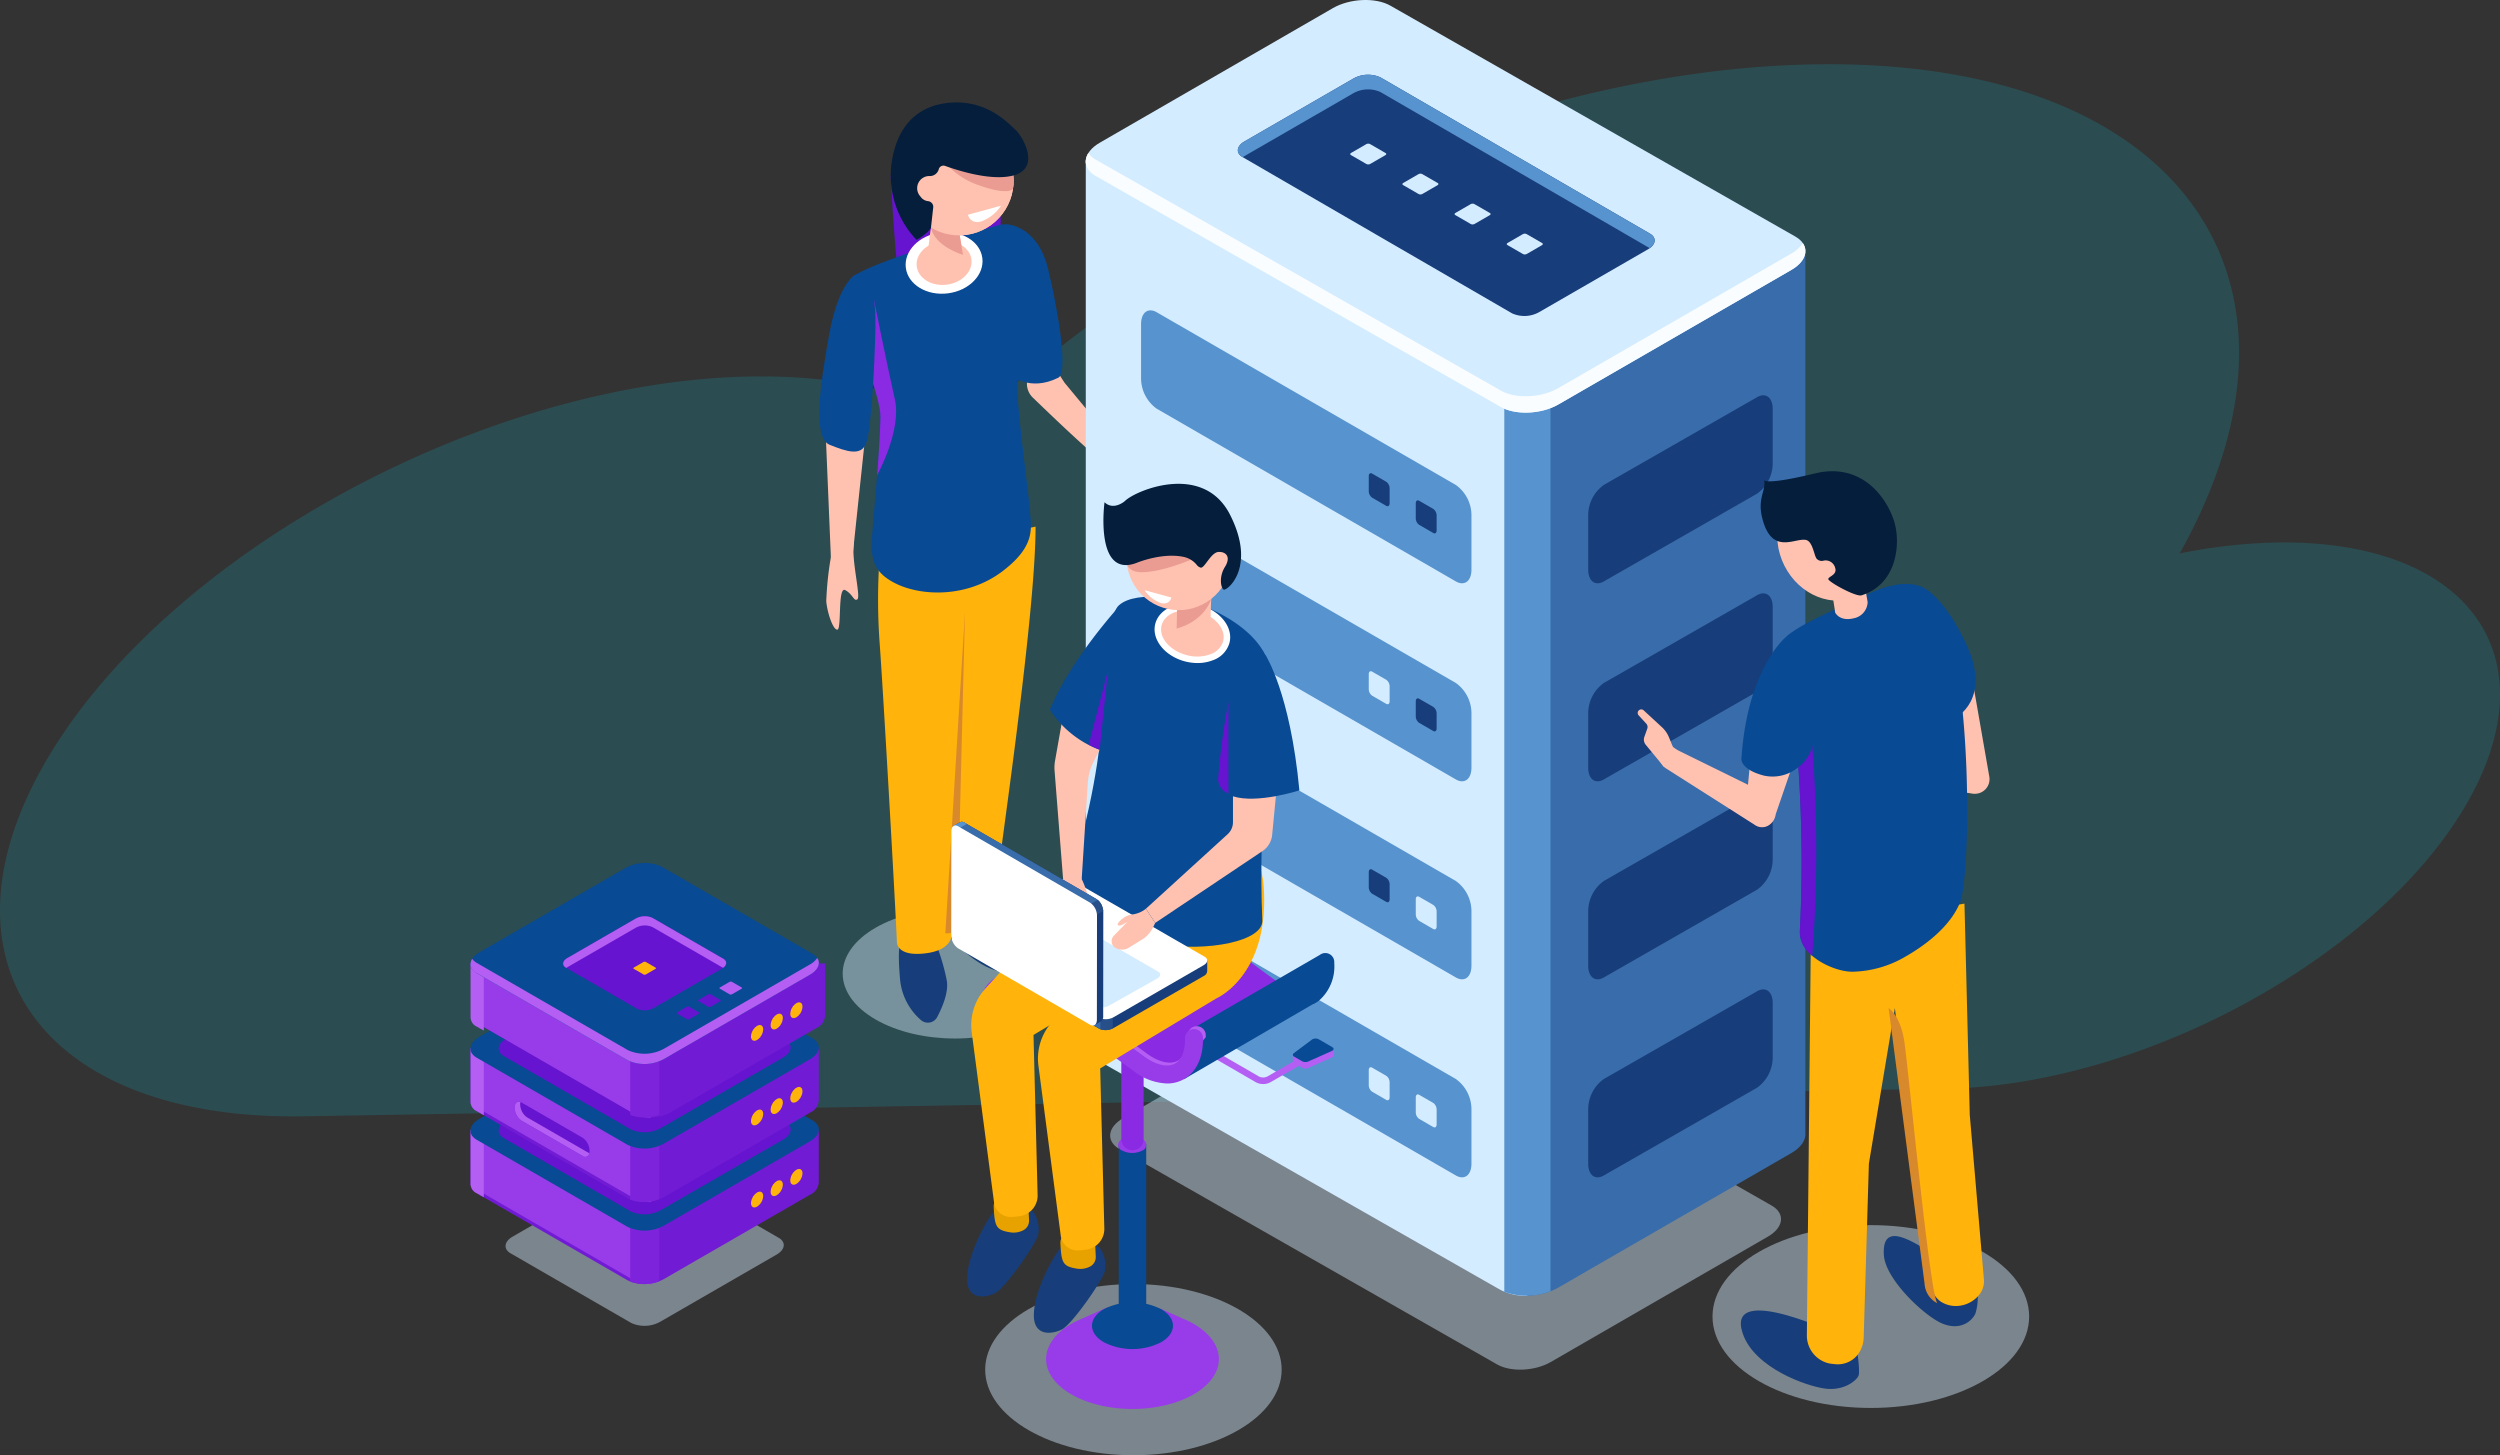 <svg xmlns="http://www.w3.org/2000/svg" xmlns:xlink="http://www.w3.org/1999/xlink" width="398.522" height="231.978" viewBox="0 0 398.522 231.978">
  <rect x="0" y="0" width="398.522" height="231.978" fill="#333333" stroke="none"/>
  <defs>
    <radialGradient id="radial-gradient" cx="-6.323" cy="0.107" r="7.399" gradientTransform="translate(0.099) scale(0.803 1)" gradientUnits="objectBoundingBox">
      <stop offset="0" stop-color="#01c8ef"/>
      <stop offset="0.089" stop-color="#02bee8"/>
      <stop offset="0.239" stop-color="#07a4d7"/>
      <stop offset="0.429" stop-color="#107bba"/>
      <stop offset="0.446" stop-color="#1177b8"/>
      <stop offset="1" stop-color="#112564"/>
    </radialGradient>
  </defs>
  <g id="Grupo_146474" data-name="Grupo 146474" transform="translate(-229 -426)">
    <path id="Trazado_188704" data-name="Trazado 188704" d="M1452.656,305.04a87.131,87.131,0,0,0-15.322,1.747c24.789-44.264-.626-78.935-58.281-77.968-46.946.79-100.956,24.993-134.954,57.881-8.251-5.345-19.891-8.367-34.516-8.122-42.029.708-92.066,27.679-111.751,60.245s-1.571,58.393,40.458,57.686l261.735-4.4c31.027-.517,67.967-20.433,82.5-44.477S1483.69,304.523,1452.656,305.04Z" transform="translate(-860.879 207.439)" fill="#00defc" opacity="0.15"/>
    <g id="Grupo_132220" data-name="Grupo 132220" transform="translate(77.822 384.675)">
      <g id="Grupo_132182" data-name="Grupo 132182" transform="translate(281.791 57.653)">
        <path id="Trazado_192539" data-name="Trazado 192539" d="M333.7,246.774c-7,4.041-18.35,4.041-25.352,0s-7-10.6,0-14.637,18.351-4.042,25.352,0S340.7,242.732,333.7,246.774Z" transform="translate(-299.377 -100.582)" fill="#c4d9e8" opacity="0.5"/>
        <ellipse id="Elipse_4904" data-name="Elipse 4904" cx="25.237" cy="14.571" rx="25.237" ry="14.571" transform="translate(142.376 178.968)" fill="#c4d9e8" opacity="0.5"/>
        <g id="Grupo_132181" data-name="Grupo 132181">
          <path id="Trazado_192540" data-name="Trazado 192540" d="M313.013,77.594s.467,9.64,1.2,16.119,16.336-4.976,16.336-4.976V81.361Z" transform="translate(-301.643 -65.944)" fill="#6614cf"/>
          <g id="Grupo_132180" data-name="Grupo 132180" transform="translate(0 3.492)">
            <path id="Trazado_192541" data-name="Trazado 192541" d="M323.739,231.914c.235.585,4.277,5.507,8.319,6.737a9.3,9.3,0,0,0,3.714.513,1.224,1.224,0,0,0,1-1.631,15.359,15.359,0,0,0-7.755-8.548C322.157,225.586,323.739,231.914,323.739,231.914Z" transform="translate(-304.059 -103.817)" fill="#173d7a"/>
            <path id="Trazado_192542" data-name="Trazado 192542" d="M320.363,235.53a33.465,33.465,0,0,1,1.992,6.561c.285,1.823-.714,4.19-1.538,5.76a1.682,1.682,0,0,1-2.622.454,9.726,9.726,0,0,1-3.281-6.272c-.469-5.038,0-5.917,0-5.917Z" transform="translate(-302.03 -105.543)" fill="#173d7a"/>
            <path id="Trazado_192543" data-name="Trazado 192543" d="M309.345,155.111a95.919,95.919,0,0,0,0,13.387c.528,7.03,2.415,39.91,2.767,47.82,0,0-.176,2.4,4.46,1.868S320.834,215,320.834,215s6.511-.088,6.716-3.926,6.669-45.826,6.669-60.922Z" transform="translate(-299.751 -86.024)" fill="#ffb30b"/>
            <g id="Grupo_132179" data-name="Grupo 132179" transform="translate(0 0)">
              <path id="Trazado_192544" data-name="Trazado 192544" d="M343.955,113.977l3.19,4.941,10.964,13.244a2.457,2.457,0,0,1-1.742,1.55c-1.066.251-10.288-8.547-14.271-12.408a3.058,3.058,0,0,1-.42-3.886Z" transform="translate(-308.079 -77.754)" fill="#ffc2b0"/>
              <path id="Trazado_192545" data-name="Trazado 192545" d="M336.714,87.689s5.067-.132,6.831,7.192,3.144,16.492,1.61,17.254c-4.605,2.287-7.52-.39-7.52-.39Z" transform="translate(-307.061 -71.744)" fill="#084a93"/>
              <path id="Trazado_192546" data-name="Trazado 192546" d="M330.77,88a4.148,4.148,0,0,0-2.735-.15c-4.317,1.24-20.548,6-23.223,8.29-3.091,2.642,4.635,17.487,4.524,22.353s-.66,10.6-1.09,15.9-1.012,8.192,3.315,10.441,11.717,2.353,17.247-1.861,4.528-7.1,4.3-10.158-2.114-16.292-1.95-20.048a14.219,14.219,0,0,0,3.393-3.9c1.443-2.462-1.106-6.988-2.165-9.931s.6-6.307.27-8.707A2.725,2.725,0,0,0,330.77,88Z" transform="translate(-299.601 -71.743)" fill="#084a93"/>
              <ellipse id="Elipse_4905" data-name="Elipse 4905" cx="6.148" cy="4.881" rx="6.148" ry="4.881" transform="matrix(0.992, -0.127, 0.127, 0.992, 13.164, 18.038)" fill="#fff"/>
              <path id="Trazado_192547" data-name="Trazado 192547" d="M327.108,94.069c.245,1.911-1.508,3.71-3.916,4.018s-4.557-.991-4.8-2.9,1.508-3.71,3.916-4.018S326.863,92.157,327.108,94.069Z" transform="translate(-302.867 -72.529)" fill="#ffc2b0"/>
              <path id="Trazado_192548" data-name="Trazado 192548" d="M325.246,86.353s-2.93-2.41-3.505-1.189-1.05,6.458-1.05,6.458l5.819,1.563-.883-5.306S326.791,86.891,325.246,86.353Z" transform="translate(-303.398 -71.088)" fill="#ffc2b0"/>
              <circle id="Elipse_4906" data-name="Elipse 4906" cx="8.688" cy="8.688" r="8.688" transform="translate(13.256 0.663) rotate(-2.188)" fill="#ffc2b0"/>
              <path id="Trazado_192549" data-name="Trazado 192549" d="M321.482,87.112c-.052.273-.1.567-.148.866.585,3.022,5.108,4.346,5.108,4.346l-.669-4.016s.548-.465.393-.931C324.379,86.813,322.126,86.313,321.482,87.112Z" transform="translate(-303.545 -71.517)" fill="#ea9c92"/>
              <circle id="Elipse_4907" data-name="Elipse 4907" cx="8.688" cy="8.688" r="8.688" transform="translate(13.256 0.663) rotate(-2.188)" fill="#ffc2b0"/>
              <path id="Trazado_192550" data-name="Trazado 192550" d="M299.392,126.378l.973,23.249,3.4.351,2.212-20.929Z" transform="translate(-298.529 -80.589)" fill="#ffc2b0"/>
              <path id="Trazado_192551" data-name="Trazado 192551" d="M312.6,119.137c-1.125-4.965-3.347-15.933-3.347-15.933l-.95,10.91c1.1,3.235,2.037,6.205,2,7.926-.066,2.857-.283,6.014-.537,9.2v.01S313.724,124.1,312.6,119.137Z" transform="translate(-300.566 -75.291)" fill="#8a2ae3"/>
              <path id="Trazado_192552" data-name="Trazado 192552" d="M304.133,98.026s-2.718,1.038-4.257,9.387-2.688,16.71.054,17.788,5.033,1.888,5.839-.345,1.306-12.992,1.408-16.862S307.426,98.79,304.133,98.026Z" transform="translate(-298.273 -74.107)" fill="#084a93"/>
              <path id="Trazado_192553" data-name="Trazado 192553" d="M360.9,136.224a7.292,7.292,0,0,1,2.536,1.7,16.413,16.413,0,0,1,1.733,2.326c.847,1.263,1.561,3.993,1.044,4.333s-3.469-4.57-3.945-3.428,0,2.2-.606,2.215-2.731-4.936-4.4-6.472S360.9,136.224,360.9,136.224Z" transform="translate(-311.685 -82.785)" fill="#ffc2b0"/>
            </g>
            <path id="Trazado_192554" data-name="Trazado 192554" d="M324.308,219.013a13.315,13.315,0,0,0,1.861-.193h0l1.274-51.11Z" transform="translate(-304.225 -90.039)" fill="#d8892b"/>
          </g>
          <path id="Trazado_192555" data-name="Trazado 192555" d="M300.458,155.43a52.575,52.575,0,0,0-.763,7.165c.135,1.738,1.065,4.605,1.771,4.544s.023-6.99,1.264-6.3,1.371,1.874,1.932,1.456-.98-6.34-.569-8.909S300.458,155.43,300.458,155.43Z" transform="translate(-298.595 -83.094)" fill="#ffc2b0"/>
          <path id="Trazado_192556" data-name="Trazado 192556" d="M329.613,78.339c4.358,1.547,5.207.6,5.249.553.04-.263.072-.529.088-.8a8.666,8.666,0,0,0-.29-2.775L323.352,73.79A12.324,12.324,0,0,0,329.613,78.339Z" transform="translate(-304.007 -65.075)" fill="#ea9c92"/>
          <path id="Trazado_192557" data-name="Trazado 192557" d="M332.9,66.854c-1.028-.881-4.734-5.234-11.373-4.206-4.15.642-7.648,3.473-8.423,9.93a14.844,14.844,0,0,0,4.015,11.805,3.57,3.57,0,0,0,.472-.239c1.663-1.095,1.842-1.7,1.842-1.7l.368-3.3a.922.922,0,0,0-.828-.913,1.659,1.659,0,0,1-1.217-.741,1.939,1.939,0,0,1,1.394-3.265,1.463,1.463,0,0,0,1.524-1.083.779.779,0,0,1,1.017-.53c2.17.785,7.517,2.478,10.958,1.5C337.046,72.87,333.922,67.734,332.9,66.854Z" transform="translate(-301.64 -62.492)" fill="#041e3b"/>
          <path id="Trazado_192558" data-name="Trazado 192558" d="M331.6,84.558l2.657-.73a6.412,6.412,0,0,1-3.121,2.5c-1.852.509-2.141-1.059-2.141-1.059Z" transform="translate(-305.297 -67.37)" fill="#fff"/>
        </g>
      </g>
      <g id="Grupo_132195" data-name="Grupo 132195" transform="translate(324.253 41.325)">
        <g id="Grupo_132193" data-name="Grupo 132193">
          <path id="Trazado_192559" data-name="Trazado 192559" d="M420.008,305.338l-60.159-34.3c-2.2-1.27-1.925-3.489.616-4.956l34.615-19.984c2.54-1.467,6.383-1.626,8.583-.356l60.16,34.3c2.2,1.27,1.925,3.489-.616,4.955l-34.614,19.985C426.051,306.449,422.208,306.609,420.008,305.338Z" transform="translate(-354.472 -87.861)" fill="#c4d9e8" opacity="0.5"/>
          <path id="Trazado_192560" data-name="Trazado 192560" d="M468.038,227.505h0V87.059L412.2,72.445l-10.285-5.937c-2.36-1.363-6.483-1.192-9.208.382l-9.6,5.539-29.78-.016,8.818,135.582a2.669,2.669,0,0,0,1.581,2.467L419.453,252.5c2.36,1.362,6.483,1.192,9.209-.382L465.8,230.683C467.367,229.775,468.125,228.6,468.038,227.505Z" transform="translate(-353.323 -46.871)" fill="#396caa"/>
          <path id="Trazado_192561" data-name="Trazado 192561" d="M397.645,65.6a10.628,10.628,0,0,0-4.936,1.3l-9.6,5.539-29.78-.016V213.238a2.669,2.669,0,0,0,1.581,2.468l64.537,36.8a8.329,8.329,0,0,0,4.273.913l.666-141.7Z" transform="translate(-353.321 -46.873)" fill="#d4ecff"/>
          <path id="Trazado_192562" data-name="Trazado 192562" d="M439.817,265.967a10.494,10.494,0,0,0,7.361-.084V123.21h-7.361Z" transform="translate(-373.094 -60.045)" fill="#5793ce"/>
          <path id="Trazado_192563" data-name="Trazado 192563" d="M419.45,106.181l-64.537-36.8c-2.36-1.363-2.064-3.743.661-5.316l37.133-21.439c2.725-1.574,6.848-1.744,9.208-.382l64.538,36.8c2.36,1.363,2.064,3.744-.661,5.316L428.659,105.8C425.933,107.373,421.81,107.544,419.45,106.181Z" transform="translate(-353.319 -41.325)" fill="#d4ecff"/>
          <path id="Trazado_192564" data-name="Trazado 192564" d="M465.792,88.981,428.659,110.42c-2.726,1.574-6.848,1.744-9.209.382L354.913,74a3.55,3.55,0,0,1-1.178-1.045c-.811,1.3-.444,2.721,1.178,3.656l64.537,36.8c2.36,1.362,6.483,1.192,9.209-.382l37.133-21.439c2.117-1.223,2.761-2.93,1.839-4.271A5.148,5.148,0,0,1,465.792,88.981Z" transform="translate(-353.319 -48.556)" fill="#fafdff"/>
          <g id="Grupo_132184" data-name="Grupo 132184" transform="translate(24.243 11.906)">
            <path id="Trazado_192565" data-name="Trazado 192565" d="M428.461,94.8,385.493,69.889c-1.1-.638-.966-1.752.309-2.488l17.376-10.033a4.792,4.792,0,0,1,4.309-.179L450.455,82.1c1.1.638.967,1.752-.309,2.488L432.77,94.617A4.79,4.79,0,0,1,428.461,94.8Z" transform="translate(-384.747 -56.759)" fill="#173d7a"/>
            <g id="Grupo_132183" data-name="Grupo 132183" transform="translate(17.923 10.994)">
              <path id="Trazado_192566" data-name="Trazado 192566" d="M410.575,74.266l-2.49-1.438c-.153-.088-.133-.242.043-.344l2.4-1.388a.662.662,0,0,1,.6-.025l2.49,1.437c.153.089.133.242-.042.344l-2.4,1.388A.664.664,0,0,1,410.575,74.266Z" transform="translate(-407.982 -71.012)" fill="#d4ecff"/>
              <path id="Trazado_192567" data-name="Trazado 192567" d="M421.359,80.466l-2.489-1.437c-.153-.089-.134-.242.042-.344l2.4-1.388a.664.664,0,0,1,.6-.025l2.489,1.438c.153.088.134.242-.042.344l-2.4,1.388A.661.661,0,0,1,421.359,80.466Z" transform="translate(-410.448 -72.429)" fill="#d4ecff"/>
              <path id="Trazado_192568" data-name="Trazado 192568" d="M432.142,86.667l-2.49-1.438c-.153-.088-.133-.242.042-.344l2.4-1.388a.659.659,0,0,1,.6-.025l2.49,1.437c.153.088.133.242-.043.344l-2.4,1.388A.664.664,0,0,1,432.142,86.667Z" transform="translate(-412.913 -73.847)" fill="#d4ecff"/>
              <path id="Trazado_192569" data-name="Trazado 192569" d="M442.926,92.867l-2.49-1.437c-.153-.089-.133-.242.043-.345l2.4-1.388a.664.664,0,0,1,.6-.025l2.49,1.437c.153.089.133.243-.042.345l-2.4,1.388A.662.662,0,0,1,442.926,92.867Z" transform="translate(-415.378 -75.264)" fill="#d4ecff"/>
            </g>
            <path id="Trazado_192570" data-name="Trazado 192570" d="M385.493,69.889l.051.029a2.981,2.981,0,0,1,.258-.178l17.376-10.032a4.79,4.79,0,0,1,4.309-.179L450.4,84.407c1.018-.729,1.071-1.721.051-2.31L407.487,57.189a4.79,4.79,0,0,0-4.309.179L385.8,67.4C384.527,68.137,384.388,69.251,385.493,69.889Z" transform="translate(-384.747 -56.759)" fill="#5793ce"/>
          </g>
          <g id="Grupo_132186" data-name="Grupo 132186" transform="translate(8.824 49.477)">
            <path id="Trazado_192571" data-name="Trazado 192571" d="M414.935,148.671l-47.687-27.532a5.963,5.963,0,0,1-2.489-4.756v-8.737c0-1.833,1.115-2.675,2.489-1.881L414.935,133.3a5.961,5.961,0,0,1,2.489,4.756v8.737C417.424,148.622,416.31,149.465,414.935,148.671Z" transform="translate(-364.759 -105.466)" fill="#5793ce"/>
            <g id="Grupo_132185" data-name="Grupo 132185" transform="translate(36.293 25.956)">
              <path id="Trazado_192572" data-name="Trazado 192572" d="M424.305,149.923l-2.241-1.294a1.3,1.3,0,0,1-.542-1.037V145.2c0-.4.243-.583.542-.41l2.241,1.294a1.3,1.3,0,0,1,.543,1.037v2.394C424.848,149.912,424.605,150.1,424.305,149.923Z" transform="translate(-414.029 -140.397)" fill="#173d7a"/>
              <path id="Trazado_192573" data-name="Trazado 192573" d="M414.591,144.314l-2.241-1.294a1.3,1.3,0,0,1-.542-1.037V139.59c0-.4.243-.583.542-.41l2.241,1.294a1.3,1.3,0,0,1,.543,1.037V143.9C415.134,144.3,414.891,144.487,414.591,144.314Z" transform="translate(-411.808 -139.115)" fill="#173d7a"/>
            </g>
          </g>
          <g id="Grupo_132188" data-name="Grupo 132188" transform="translate(8.824 81.043)">
            <path id="Trazado_192574" data-name="Trazado 192574" d="M414.935,189.591l-47.687-27.532a5.961,5.961,0,0,1-2.489-4.756v-8.737c0-1.833,1.115-2.676,2.489-1.882l47.687,27.532a5.963,5.963,0,0,1,2.489,4.756v8.737C417.424,189.543,416.31,190.385,414.935,189.591Z" transform="translate(-364.759 -146.386)" fill="#5793ce"/>
            <g id="Grupo_132187" data-name="Grupo 132187" transform="translate(36.293 25.956)">
              <path id="Trazado_192575" data-name="Trazado 192575" d="M424.305,190.843l-2.241-1.294a1.3,1.3,0,0,1-.542-1.037v-2.394c0-.4.243-.583.542-.41L424.305,187a1.3,1.3,0,0,1,.543,1.037v2.394C424.848,190.832,424.605,191.016,424.305,190.843Z" transform="translate(-414.029 -181.317)" fill="#173d7a"/>
              <path id="Trazado_192576" data-name="Trazado 192576" d="M414.591,185.235l-2.241-1.294a1.3,1.3,0,0,1-.542-1.037V180.51c0-.4.243-.583.542-.41l2.241,1.294a1.3,1.3,0,0,1,.543,1.037v2.394C415.134,185.224,414.891,185.408,414.591,185.235Z" transform="translate(-411.808 -180.035)" fill="#d4ecff"/>
            </g>
          </g>
          <g id="Grupo_132190" data-name="Grupo 132190" transform="translate(8.824 112.608)">
            <path id="Trazado_192577" data-name="Trazado 192577" d="M414.935,230.511,367.248,202.98a5.963,5.963,0,0,1-2.489-4.756v-8.737c0-1.833,1.115-2.675,2.489-1.881l47.687,27.532a5.961,5.961,0,0,1,2.489,4.756v8.737C417.424,230.463,416.31,231.305,414.935,230.511Z" transform="translate(-364.759 -187.307)" fill="#5793ce"/>
            <g id="Grupo_132189" data-name="Grupo 132189" transform="translate(36.293 25.956)">
              <path id="Trazado_192578" data-name="Trazado 192578" d="M424.305,231.764l-2.241-1.294a1.3,1.3,0,0,1-.542-1.037v-2.394c0-.4.243-.583.542-.41l2.241,1.294a1.3,1.3,0,0,1,.543,1.037v2.394C424.848,231.753,424.605,231.937,424.305,231.764Z" transform="translate(-414.029 -222.238)" fill="#d4ecff"/>
              <path id="Trazado_192579" data-name="Trazado 192579" d="M414.591,226.155l-2.241-1.294a1.3,1.3,0,0,1-.542-1.037v-2.394c0-.4.243-.583.542-.41l2.241,1.294a1.3,1.3,0,0,1,.543,1.037v2.394C415.134,226.144,414.891,226.328,414.591,226.155Z" transform="translate(-411.808 -220.956)" fill="#173d7a"/>
            </g>
          </g>
          <g id="Grupo_132192" data-name="Grupo 132192" transform="translate(8.824 144.173)">
            <path id="Trazado_192580" data-name="Trazado 192580" d="M414.935,271.432,367.248,243.9a5.961,5.961,0,0,1-2.489-4.756v-8.736c0-1.834,1.115-2.676,2.489-1.882l47.687,27.532a5.962,5.962,0,0,1,2.489,4.756v8.736C417.424,271.384,416.31,272.226,414.935,271.432Z" transform="translate(-364.759 -228.227)" fill="#5793ce"/>
            <g id="Grupo_132191" data-name="Grupo 132191" transform="translate(36.293 25.956)">
              <path id="Trazado_192581" data-name="Trazado 192581" d="M424.305,272.684l-2.241-1.294a1.3,1.3,0,0,1-.542-1.037V267.96c0-.4.243-.583.542-.41l2.241,1.294a1.3,1.3,0,0,1,.543,1.037v2.394C424.848,272.673,424.605,272.857,424.305,272.684Z" transform="translate(-414.029 -263.158)" fill="#d4ecff"/>
              <path id="Trazado_192582" data-name="Trazado 192582" d="M414.591,267.076l-2.241-1.294a1.3,1.3,0,0,1-.542-1.037v-2.394c0-.4.243-.583.542-.41l2.241,1.294a1.3,1.3,0,0,1,.543,1.037v2.394C415.134,267.065,414.891,267.249,414.591,267.076Z" transform="translate(-411.808 -261.876)" fill="#d4ecff"/>
            </g>
          </g>
        </g>
        <g id="Grupo_132194" data-name="Grupo 132194" transform="translate(80.1 63.022)">
          <path id="Trazado_192583" data-name="Trazado 192583" d="M459.648,152.685l24.43-13.987a5.963,5.963,0,0,0,2.489-4.756V125.2c0-1.833-1.115-2.675-2.489-1.881l-24.43,13.987a5.961,5.961,0,0,0-2.489,4.756V150.8C457.159,152.636,458.274,153.479,459.648,152.685Z" transform="translate(-457.159 -123.025)" fill="#173d7a"/>
          <path id="Trazado_192584" data-name="Trazado 192584" d="M459.648,193.605l24.43-13.988a5.962,5.962,0,0,0,2.489-4.756v-8.736c0-1.833-1.115-2.676-2.489-1.882l-24.43,13.988a5.963,5.963,0,0,0-2.489,4.756v8.737C457.159,193.557,458.274,194.4,459.648,193.605Z" transform="translate(-457.159 -132.38)" fill="#173d7a"/>
          <path id="Trazado_192585" data-name="Trazado 192585" d="M459.648,234.526l24.43-13.987a5.963,5.963,0,0,0,2.489-4.756v-8.737c0-1.833-1.115-2.675-2.489-1.881l-24.43,13.987a5.961,5.961,0,0,0-2.489,4.756v8.737C457.159,234.477,458.274,235.319,459.648,234.526Z" transform="translate(-457.159 -141.735)" fill="#173d7a"/>
          <path id="Trazado_192586" data-name="Trazado 192586" d="M459.648,275.446l24.43-13.987a5.962,5.962,0,0,0,2.489-4.756v-8.736c0-1.834-1.115-2.676-2.489-1.882l-24.43,13.988a5.961,5.961,0,0,0-2.489,4.756v8.736C457.159,275.4,458.274,276.24,459.648,275.446Z" transform="translate(-457.159 -151.09)" fill="#173d7a"/>
        </g>
      </g>
      <g id="Grupo_132203" data-name="Grupo 132203" transform="translate(226.178 178.882)">
        <path id="Trazado_192587" data-name="Trazado 192587" d="M253.462,307.271l-19.238-11.107c-1.181-.682-1.033-1.872.331-2.66l18.576-10.725a5.119,5.119,0,0,1,4.606-.191L276.976,293.7c1.18.682,1.032,1.873-.331,2.66L258.069,307.08A5.121,5.121,0,0,1,253.462,307.271Z" transform="translate(-227.835 -233.933)" fill="#c4d9e8" opacity="0.5"/>
        <g id="Grupo_132197" data-name="Grupo 132197" transform="translate(0 26.561)">
          <path id="Trazado_192588" data-name="Trazado 192588" d="M281.7,282.417h0v-8.312l-18.638-.011-6.443-3.72a6.413,6.413,0,0,0-5.768.239l-6.011,3.471-18.654-.011v8.549a1.671,1.671,0,0,0,.99,1.545l24.09,13.909a6.415,6.415,0,0,0,5.768-.239l23.261-13.43A2.284,2.284,0,0,0,281.7,282.417Z" transform="translate(-226.179 -258.075)" fill="#721bd5"/>
          <path id="Trazado_192589" data-name="Trazado 192589" d="M253.944,269.8a6.654,6.654,0,0,0-3.092.811l-6.011,3.47-18.654-.011v8.549a1.671,1.671,0,0,0,.99,1.545l24.09,13.909a5.232,5.232,0,0,0,2.677.572Z" transform="translate(-225.179 -258.077)" fill="#983be9"/>
          <path id="Trazado_192590" data-name="Trazado 192590" d="M228.3,275.343l-2.111,0v8.549a1.671,1.671,0,0,0,.99,1.545l1.121.647Z" transform="translate(-226.179 -259.342)" fill="#b45ef4"/>
          <path id="Trazado_192591" data-name="Trazado 192591" d="M259.183,303.8a6.572,6.572,0,0,0,4.611-.052v-9.706h-4.611Z" transform="translate(-233.723 -263.618)" fill="#7e23dc"/>
          <path id="Trazado_192592" data-name="Trazado 192592" d="M251.266,286.084l-24.09-13.908c-1.479-.854-1.294-2.345.414-3.33l23.26-13.43a6.41,6.41,0,0,1,5.768-.239l24.09,13.908c1.479.854,1.293,2.345-.414,3.331l-23.261,13.429A6.41,6.41,0,0,1,251.266,286.084Z" transform="translate(-226.178 -254.601)" fill="#084a93"/>
          <path id="Trazado_192593" data-name="Trazado 192593" d="M253.032,284.351,232.845,272.7c-1.24-.715-1.084-1.965.347-2.79l19.493-11.255a5.373,5.373,0,0,1,4.834-.2l20.188,11.656c1.239.715,1.084,1.965-.347,2.791L257.866,284.15A5.374,5.374,0,0,1,253.032,284.351Z" transform="translate(-227.511 -255.37)" fill="#6614cf"/>
          <g id="Grupo_132196" data-name="Grupo 132196" transform="translate(44.716 22.226)">
            <path id="Trazado_192594" data-name="Trazado 192594" d="M286.091,288.8a2.149,2.149,0,0,1-.973,1.685c-.538.311-.973.059-.973-.562a2.151,2.151,0,0,1,.973-1.685C285.656,287.923,286.091,288.174,286.091,288.8Z" transform="translate(-284.146 -284.485)" fill="#ffb30b"/>
            <path id="Trazado_192595" data-name="Trazado 192595" d="M290.15,286.452a2.15,2.15,0,0,1-.973,1.685c-.537.311-.973.059-.973-.562a2.153,2.153,0,0,1,.973-1.685C289.714,285.58,290.15,285.831,290.15,286.452Z" transform="translate(-285.074 -283.95)" fill="#ffb30b"/>
            <path id="Trazado_192596" data-name="Trazado 192596" d="M294.208,284.109a2.151,2.151,0,0,1-.973,1.685c-.538.31-.973.059-.973-.562a2.151,2.151,0,0,1,.973-1.685C293.772,283.237,294.208,283.488,294.208,284.109Z" transform="translate(-286.001 -283.414)" fill="#ffb30b"/>
          </g>
        </g>
        <g id="Grupo_132199" data-name="Grupo 132199" transform="translate(0 13.48)">
          <path id="Trazado_192597" data-name="Trazado 192597" d="M281.7,264.942h0V256.63l-18.638-.011L256.62,252.9a6.41,6.41,0,0,0-5.768.239l-6.011,3.47-18.654-.01v8.548a1.67,1.67,0,0,0,.99,1.545l24.09,13.909a6.41,6.41,0,0,0,5.768-.239l23.261-13.43A2.284,2.284,0,0,0,281.7,264.942Z" transform="translate(-226.179 -240.6)" fill="#721bd5"/>
          <path id="Trazado_192598" data-name="Trazado 192598" d="M253.944,252.329a6.654,6.654,0,0,0-3.092.811l-6.011,3.47-18.654-.01v8.548a1.67,1.67,0,0,0,.99,1.545l24.09,13.909a5.216,5.216,0,0,0,2.677.572Z" transform="translate(-225.179 -240.601)" fill="#983be9"/>
          <path id="Trazado_192599" data-name="Trazado 192599" d="M228.3,257.867h-2.111v8.548a1.67,1.67,0,0,0,.99,1.545l1.121.647Z" transform="translate(-226.179 -241.867)" fill="#b45ef4"/>
          <path id="Trazado_192600" data-name="Trazado 192600" d="M259.183,286.326a6.573,6.573,0,0,0,4.611-.053v-9.706h-4.611Z" transform="translate(-233.723 -246.142)" fill="#7e23dc"/>
          <path id="Trazado_192601" data-name="Trazado 192601" d="M251.266,268.609,227.176,254.7c-1.479-.853-1.294-2.344.414-3.33l23.26-13.43a6.413,6.413,0,0,1,5.768-.239l24.09,13.909c1.479.853,1.293,2.344-.414,3.33l-23.261,13.43A6.41,6.41,0,0,1,251.266,268.609Z" transform="translate(-226.178 -237.125)" fill="#084a93"/>
          <path id="Trazado_192602" data-name="Trazado 192602" d="M253.032,266.875,232.845,255.22c-1.24-.716-1.084-1.965.347-2.791l19.493-11.254a5.372,5.372,0,0,1,4.834-.2l20.188,11.656c1.239.716,1.084,1.965-.347,2.791l-19.493,11.255A5.374,5.374,0,0,1,253.032,266.875Z" transform="translate(-227.511 -237.895)" fill="#6614cf"/>
          <g id="Grupo_132198" data-name="Grupo 132198" transform="translate(44.716 21.894)">
            <path id="Trazado_192603" data-name="Trazado 192603" d="M286.091,271.319a2.149,2.149,0,0,1-.973,1.685c-.538.31-.973.059-.973-.562a2.149,2.149,0,0,1,.973-1.685C285.656,270.448,286.091,270.7,286.091,271.319Z" transform="translate(-284.146 -266.677)" fill="#ffb30b"/>
            <path id="Trazado_192604" data-name="Trazado 192604" d="M290.15,268.976a2.151,2.151,0,0,1-.973,1.685c-.537.31-.973.059-.973-.562a2.151,2.151,0,0,1,.973-1.685C289.714,268.1,290.15,268.356,290.15,268.976Z" transform="translate(-285.074 -266.142)" fill="#ffb30b"/>
            <ellipse id="Elipse_4908" data-name="Elipse 4908" cx="1.376" cy="0.794" rx="1.376" ry="0.794" transform="matrix(0.5, -0.866, 0.866, 0.5, 5.858, 2.383)" fill="#ffb30b"/>
          </g>
        </g>
        <g id="Grupo_132202" data-name="Grupo 132202">
          <path id="Trazado_192605" data-name="Trazado 192605" d="M281.7,247.466h0v-8.312l-18.638-.011-6.443-3.72a6.41,6.41,0,0,0-5.768.239l-6.011,3.47-18.654-.011v8.548a1.672,1.672,0,0,0,.99,1.546l24.09,13.908a6.41,6.41,0,0,0,5.768-.239L280.3,249.457A2.285,2.285,0,0,0,281.7,247.466Z" transform="translate(-225.179 -223.124)" fill="#721bd5"/>
          <path id="Trazado_192606" data-name="Trazado 192606" d="M253.944,234.854a6.653,6.653,0,0,0-3.092.811l-6.011,3.47-18.654-.011v8.548a1.672,1.672,0,0,0,.99,1.546l24.09,13.908a5.224,5.224,0,0,0,2.677.572Z" transform="translate(-225.179 -223.126)" fill="#983be9"/>
          <path id="Trazado_192607" data-name="Trazado 192607" d="M228.3,240.392l-2.111,0v8.548a1.672,1.672,0,0,0,.99,1.546l1.121.647Z" transform="translate(-226.179 -224.391)" fill="#b45ef4"/>
          <path id="Trazado_192608" data-name="Trazado 192608" d="M259.183,268.85a6.572,6.572,0,0,0,4.611-.052v-9.706h-4.611Z" transform="translate(-233.723 -228.667)" fill="#7e23dc"/>
          <path id="Trazado_192609" data-name="Trazado 192609" d="M251.266,251.133l-24.09-13.908c-1.479-.854-1.294-2.345.414-3.33l23.26-13.43a6.41,6.41,0,0,1,5.768-.239l24.09,13.908c1.479.854,1.293,2.345-.414,3.33l-23.261,13.43A6.41,6.41,0,0,1,251.266,251.133Z" transform="translate(-226.178 -219.65)" fill="#084a93"/>
          <path id="Trazado_192610" data-name="Trazado 192610" d="M280.3,240.316l-23.261,13.43a6.412,6.412,0,0,1-5.768.239l-24.09-13.909a2.223,2.223,0,0,1-.738-.654,1.549,1.549,0,0,0,.738,2.29l24.09,13.908a6.41,6.41,0,0,0,5.768-.239l23.261-13.43c1.327-.765,1.729-1.836,1.152-2.675A3.224,3.224,0,0,1,280.3,240.316Z" transform="translate(-226.178 -224.137)" fill="#b45ef4"/>
          <g id="Grupo_132200" data-name="Grupo 132200" transform="translate(44.716 22.226)">
            <path id="Trazado_192611" data-name="Trazado 192611" d="M286.091,253.844a2.149,2.149,0,0,1-.973,1.685c-.538.311-.973.059-.973-.562a2.151,2.151,0,0,1,.973-1.685C285.656,252.972,286.091,253.223,286.091,253.844Z" transform="translate(-284.146 -249.534)" fill="#ffb30b"/>
            <path id="Trazado_192612" data-name="Trazado 192612" d="M290.15,251.5a2.15,2.15,0,0,1-.973,1.685c-.537.31-.973.059-.973-.562a2.152,2.152,0,0,1,.973-1.685C289.714,250.629,290.15,250.88,290.15,251.5Z" transform="translate(-285.074 -248.998)" fill="#ffb30b"/>
            <path id="Trazado_192613" data-name="Trazado 192613" d="M294.208,249.157a2.151,2.151,0,0,1-.973,1.685c-.538.31-.973.059-.973-.562a2.151,2.151,0,0,1,.973-1.685C293.772,248.286,294.208,248.537,294.208,249.157Z" transform="translate(-286.001 -248.463)" fill="#ffb30b"/>
          </g>
          <g id="Grupo_132201" data-name="Grupo 132201" transform="translate(14.773 8.498)">
            <path id="Trazado_192614" data-name="Trazado 192614" d="M257.069,245.4,245.8,238.891c-.692-.4-.6-1.1.194-1.559l10.885-6.284a3,3,0,0,1,2.7-.112l11.273,6.509c.692.4.606,1.1-.194,1.558l-10.885,6.284A3,3,0,0,1,257.069,245.4Z" transform="translate(-245.329 -230.666)" fill="#6614cf"/>
            <path id="Trazado_192615" data-name="Trazado 192615" d="M261.466,242.1l-1.56-.9c-.1-.055-.083-.152.027-.215l1.506-.869a.416.416,0,0,1,.373-.016l1.56.9c.1.055.084.152-.026.215l-1.506.87A.418.418,0,0,1,261.466,242.1Z" transform="translate(-248.646 -232.813)" fill="#ffb30b"/>
            <path id="Trazado_192616" data-name="Trazado 192616" d="M270.424,251.356l-1.56-.9c-.1-.056-.083-.152.027-.216l1.507-.869a.413.413,0,0,1,.373-.015l1.56.9c.1.056.083.152-.027.216l-1.506.869A.415.415,0,0,1,270.424,251.356Z" transform="translate(-250.694 -234.93)" fill="#6614cf"/>
            <path id="Trazado_192617" data-name="Trazado 192617" d="M274.841,248.781l-1.56-.9c-.1-.056-.083-.152.027-.216l1.506-.869a.413.413,0,0,1,.373-.015l1.56.9c.1.056.084.152-.026.216l-1.507.869A.413.413,0,0,1,274.841,248.781Z" transform="translate(-251.704 -234.341)" fill="#6614cf"/>
            <path id="Trazado_192618" data-name="Trazado 192618" d="M279.258,246.206l-1.56-.9c-.1-.055-.084-.151.027-.215l1.506-.869a.413.413,0,0,1,.373-.015l1.56.9c.1.056.084.152-.027.216l-1.506.869A.418.418,0,0,1,279.258,246.206Z" transform="translate(-252.714 -233.753)" fill="#b45ef4"/>
            <path id="Trazado_192619" data-name="Trazado 192619" d="M245.8,238.891l.032.019a1.914,1.914,0,0,1,.162-.112l10.885-6.284a3,3,0,0,1,2.7-.112l11.241,6.49c.638-.457.671-1.078.032-1.447l-11.273-6.509a3,3,0,0,0-2.7.112l-10.885,6.284C245.191,237.793,245.1,238.491,245.8,238.891Z" transform="translate(-245.329 -230.666)" fill="#b45ef4"/>
          </g>
        </g>
        <path id="Trazado_192620" data-name="Trazado 192620" d="M246.155,277.649l-9.753-5.63a2.607,2.607,0,0,1-1.088-2.08h0c0-.8.487-1.17,1.088-.823l9.753,5.631a2.607,2.607,0,0,1,1.088,2.08h0C247.243,277.628,246.756,278,246.155,277.649Z" transform="translate(-228.266 -230.928)" fill="#6614cf"/>
        <path id="Trazado_192621" data-name="Trazado 192621" d="M247.027,277.114l-9.753-5.631a2.606,2.606,0,0,1-1.089-2.08,1.528,1.528,0,0,1,.045-.363c-.519-.189-.916.177-.916.9a2.607,2.607,0,0,0,1.088,2.08l9.753,5.63a.649.649,0,0,0,1.044-.461A1.07,1.07,0,0,1,247.027,277.114Z" transform="translate(-228.266 -230.93)" fill="#b45ef4"/>
      </g>
      <g id="Grupo_132205" data-name="Grupo 132205" transform="translate(412.245 115.209)">
        <path id="Trazado_192622" data-name="Trazado 192622" d="M530.567,302.189a4.684,4.684,0,0,1,2.642,4.682,7.891,7.891,0,0,1-.385,2.289c-.544,1.142-2.326,2.708-5.171,1.584s-9.162-7.06-9.4-10.946C517.814,292.582,526.067,300.267,530.567,302.189Z" transform="translate(-479.014 -173.608)" fill="#173d7a"/>
        <path id="Trazado_192623" data-name="Trazado 192623" d="M507.1,317.642s.683,4.162.351,4.925-2.311,2.391-5.236,2.039-11.34-3.254-13.214-8.8c-2.906-8.6,16.243.646,16.243.646Z" transform="translate(-472.262 -177.123)" fill="#173d7a"/>
        <path id="Trazado_192624" data-name="Trazado 192624" d="M501.7,231.892l-.652,64.962a4.551,4.551,0,0,0,3.539,4.5c.246.042.509.076.791.1a4.045,4.045,0,0,0,3.859-1.6,4.761,4.761,0,0,0,.869-2.623l.829-27.731,4.141-24.8L520.8,288.6a3.8,3.8,0,0,0,1.574,2.89,4.4,4.4,0,0,0,2.611.708,4.8,4.8,0,0,0,3.473-1.71,3.479,3.479,0,0,0,.829-2.35l-2.271-26.4-.845-33.679Z" transform="translate(-474.085 -157.898)" fill="#ffb30b"/>
        <path id="Trazado_192625" data-name="Trazado 192625" d="M533.3,198.889a2.413,2.413,0,0,1-.357-.027l-10.376-1.608a2.334,2.334,0,1,1,.714-4.614l7.161,1.109-2.444-14a2.334,2.334,0,0,1,4.6-.8l3,17.2a2.332,2.332,0,0,1-2.3,2.735Z" transform="translate(-479.553 -146.231)" fill="#ffc2b0"/>
        <path id="Trazado_192626" data-name="Trazado 192626" d="M524.789,162.337s3.468-.2,7.938,9-1.652,12.116-1.652,12.116Z" transform="translate(-480.512 -142.874)" fill="#084a93"/>
        <path id="Trazado_192627" data-name="Trazado 192627" d="M509.2,164.67c.156-.063,9.567-6.123,13.046.218,5.672,10.34,5.338,43.626,3.548,47.938-1.658,3.99-5.8,6.932-8.7,8.589a17.373,17.373,0,0,1-8.441,2.4c-2.941.023-8.58-2.591-8.376-6.436.941-17.683-.622-32.589-2.066-47.051C498.209,170.33,500.013,168.387,509.2,164.67Z" transform="translate(-474.435 -142.797)" fill="#084a93"/>
        <g id="Grupo_132204" data-name="Grupo 132204" transform="translate(3.388 36.03)">
          <path id="Trazado_192628" data-name="Trazado 192628" d="M488.306,205.768a2.012,2.012,0,0,0,.784-.2,2.445,2.445,0,0,0,1.3-1.866l4.475-13.046c.2-1.348-2.152-6.6-3.352-6.825s-4.243,2.161-4.442,3.508L485.972,199l-11.045-5.434c-1.146-.6-2.1-1.831-2.772-.7a2.668,2.668,0,0,0,.6,3.433l14.234,9.055A2.032,2.032,0,0,0,488.306,205.768Z" transform="translate(-471.781 -183.815)" fill="#ffc2b0"/>
        </g>
        <path id="Trazado_192629" data-name="Trazado 192629" d="M473.064,194.066l-.7-1.7a4.509,4.509,0,0,0-1.115-1.605l-2.914-2.686a.566.566,0,0,0-.837.077h0a.565.565,0,0,0,.036.722l1.216,1.323a.788.788,0,0,1,.162.8l-.464,1.3a1.307,1.307,0,0,0,.223,1.274l2.921,3.54Z" transform="translate(-467.389 -148.725)" fill="#ffc2b0"/>
        <path id="Trazado_192630" data-name="Trazado 192630" d="M496.061,172.8s-6.283,4.843-7.248,19.583c0,0-.136,1.635,3.5,2.615a6.369,6.369,0,0,0,6.112-1.827A23.243,23.243,0,0,0,496.061,172.8Z" transform="translate(-472.287 -145.266)" fill="#084a93"/>
        <path id="Trazado_192631" data-name="Trazado 192631" d="M512.04,158.075l1.027,5.92a2.712,2.712,0,0,1-2.217,2.58c-2.255.559-2.952-.9-2.952-.9l-1.02-6.666Z" transform="translate(-476.417 -141.9)" fill="#ffc2b0"/>
        <ellipse id="Elipse_4909" data-name="Elipse 4909" cx="8.573" cy="9.629" rx="8.573" ry="9.629" transform="matrix(0.894, -0.447, 0.447, 0.894, 19.07, 7.666)" fill="#ffc2b0"/>
        <path id="Trazado_192632" data-name="Trazado 192632" d="M502.713,152.99a1.1,1.1,0,0,1-.967-.308c-.441-.449-.622-2.831-1.773-3.031-1.8-.313-5.458,2.5-6.942-3.542-.771-3.141.631-4.253.324-5.994,0,0,.017.9,8.1-1.057s12,4.854,12.791,8.282.1,9.406-5.363,11.151c-.9.289-5.339-2.171-5.309-2.6s1.5-.658,1.085-1.817A1.561,1.561,0,0,0,502.713,152.99Z" transform="translate(-473.198 -137.474)" fill="#041e3b"/>
        <path id="Trazado_192633" data-name="Trazado 192633" d="M519.234,249.65l5.728,43.884a3.793,3.793,0,0,0,1.574,2.89,4.277,4.277,0,0,0,.489.276c-1.189-.892-4.661-37.726-5.3-41.824S519.234,249.65,519.234,249.65Z" transform="translate(-479.242 -162.836)" fill="#d8892b"/>
      </g>
      <path id="Trazado_192634" data-name="Trazado 192634" d="M500.6,198.82l0,.146a221.26,221.26,0,0,1,.222,26.053,4.888,4.888,0,0,0,1.984,3.9,219.815,219.815,0,0,0,0-33.51A5.606,5.606,0,0,1,500.6,198.82Z" transform="translate(-62.737 -35.226)" fill="#6614cf"/>
      <g id="Grupo_132219" data-name="Grupo 132219" transform="translate(302.816 118.45)">
        <ellipse id="Elipse_4910" data-name="Elipse 4910" cx="23.63" cy="13.643" rx="23.63" ry="13.643" transform="translate(5.41 127.566)" fill="#c4d9e8" opacity="0.5"/>
        <g id="Grupo_132213" data-name="Grupo 132213" transform="translate(4.179 65.812)">
          <g id="Grupo_132206" data-name="Grupo 132206" transform="translate(10.939 64.665)">
            <path id="Trazado_192635" data-name="Trazado 192635" d="M368.635,314.1a14.911,14.911,0,0,0-1.893-.9l.019,0-3.643-1.615.275.636a23.509,23.509,0,0,0-8.541-.091l.17-.707-4.284,1.9.025,0a14.546,14.546,0,0,0-1.6.781c-5.377,3.1-5.377,8.139,0,11.244s14.1,3.1,19.474,0S374.013,317.209,368.635,314.1Z" transform="translate(-345.129 -310.676)" fill="#983be9"/>
            <path id="Trazado_192636" data-name="Trazado 192636" d="M365.63,316.815a10.086,10.086,0,0,1-9.125,0c-2.52-1.456-2.52-3.815,0-5.269a10.083,10.083,0,0,1,9.125,0C368.15,313,368.15,315.36,365.63,316.815Z" transform="translate(-347.297 -310.455)" fill="#084a93"/>
          </g>
          <g id="Grupo_132207" data-name="Grupo 132207" transform="translate(22.43 38.271)">
            <path id="Trazado_192637" data-name="Trazado 192637" d="M362.33,307.718h0a2.193,2.193,0,0,1-2.194-2.193v-27.73h4.387v27.73A2.193,2.193,0,0,1,362.33,307.718Z" transform="translate(-360.051 -276.594)" fill="#084a93"/>
            <path id="Trazado_192638" data-name="Trazado 192638" d="M363.847,278.445a3.5,3.5,0,0,1-3.167,0,.965.965,0,0,1,0-1.828,3.5,3.5,0,0,1,3.167,0A.965.965,0,0,1,363.847,278.445Z" transform="translate(-360.025 -276.239)" fill="#983be9"/>
          </g>
          <path id="Trazado_192639" data-name="Trazado 192639" d="M362.453,270.776h0A1.779,1.779,0,0,1,360.674,269V242.931h3.557V269A1.778,1.778,0,0,1,362.453,270.776Z" transform="translate(-337.744 -230.353)" fill="#8a2ae3"/>
          <g id="Grupo_132209" data-name="Grupo 132209" transform="translate(36.625 22.613)">
            <path id="Trazado_192640" data-name="Trazado 192640" d="M396.126,259.869v-1.021l1.442-.208,1.614-1.208a1.086,1.086,0,0,1,1.064-.04l1.191.688,1.181-.171v1.034h0a.393.393,0,0,1-.272.312l-3.76,1.675a1.182,1.182,0,0,1-.985-.036l-1.252-.723a.365.365,0,0,1-.213-.3Z" transform="translate(-382.474 -256.244)" fill="#b45ef4"/>
            <path id="Trazado_192641" data-name="Trazado 192641" d="M396.282,258.269l2.9-2.171a1.086,1.086,0,0,1,1.064-.039l2.164,1.25c.3.174.271.463-.068.614l-3.76,1.675a1.181,1.181,0,0,1-.985-.036l-1.252-.724C396.079,258.684,396.052,258.441,396.282,258.269Z" transform="translate(-382.474 -255.939)" fill="#084a93"/>
            <g id="Grupo_132208" data-name="Grupo 132208" transform="translate(0 1.657)">
              <path id="Trazado_192642" data-name="Trazado 192642" d="M387.341,263.685a2.366,2.366,0,0,0,1.162-.286l4.508-2.6a.52.52,0,0,0-.521-.9l-4.507,2.6a1.493,1.493,0,0,1-1.282,0l-7.492-4.34a.52.52,0,1,0-.52.9l7.492,4.34A2.352,2.352,0,0,0,387.341,263.685Z" transform="translate(-378.428 -258.087)" fill="#b45ef4"/>
            </g>
          </g>
          <g id="Grupo_132212" data-name="Grupo 132212">
            <path id="Trazado_192643" data-name="Trazado 192643" d="M333.71,251.191l7.238-4.208-4.055-1.831-3.47,2.46Z" transform="translate(-331.514 -230.861)" fill="url(#radial-gradient)"/>
            <path id="Trazado_192644" data-name="Trazado 192644" d="M380.422,240.71a9.431,9.431,0,0,1-1.218-.758l-15.425-11.3c-2.784-2.041-5.652-2.567-7.869-1.442-.058.029-.107.069-.164.1l-.016,0-21.3,12.359,1.914.637,7.46,3.383,10.149,7.2,8.01,4.25.363.077c1.867-1.573,3.959-2.923,5.106-5.216,1.982-3.47,7.5-4.464,10.752-7.277.327.208.655.4.982.572A7.289,7.289,0,0,0,380.422,240.71Z" transform="translate(-331.744 -226.625)" fill="#8a2ae3"/>
            <path id="Trazado_192645" data-name="Trazado 192645" d="M395.455,238.276a1.42,1.42,0,0,0-.874.3l0,0-20.847,12.067.762,3.117.781-.373c-1.193,1.862-3.025,3.087-4.683,4.484l2.357.5,20.416-11.879c.094-.041.191-.076.283-.122a5.154,5.154,0,0,0,.786-.5l.035-.021h-.013a7.2,7.2,0,0,0,2.432-5.9v-.245A1.433,1.433,0,0,0,395.455,238.276Z" transform="translate(-340.011 -229.289)" fill="#084a93"/>
            <g id="Grupo_132210" data-name="Grupo 132210" transform="translate(2.684 0.005)">
              <path id="Trazado_192646" data-name="Trazado 192646" d="M365.816,226.631a8.729,8.729,0,0,1,4.093,1.324A8.729,8.729,0,0,0,365.816,226.631Z" transform="translate(-341.604 -226.631)" fill="#eaeaea"/>
              <path id="Trazado_192647" data-name="Trazado 192647" d="M368.134,250.276v-.245a1.433,1.433,0,0,0-2.866,0v.245c0,1.915-.609,3.322-1.671,3.861-1.2.607-3.024.16-4.879-1.2l-15.425-11.3c-2.374-1.739-4.8-2.367-6.844-1.822l12.739-7.391-14.76,8.564,1.914.637,7.46,3.383,10.149,7.2,8.01,4.25.363.077c1.867-1.573,3.959-2.923,5.105-5.216a6.053,6.053,0,0,1,.7-.961C368.13,250.329,368.134,250.3,368.134,250.276Z" transform="translate(-334.428 -227.955)" fill="#b45ef4"/>
            </g>
            <g id="Grupo_132211" data-name="Grupo 132211" transform="translate(0 12.125)">
              <path id="Trazado_192648" data-name="Trazado 192648" d="M361.158,260a9.294,9.294,0,0,1-5.369-2.022l-15.425-11.3c-1.854-1.358-3.678-1.807-4.88-1.2-1.062.538-1.671,1.945-1.671,3.86a1.433,1.433,0,1,1-2.866,0c0-3.033,1.182-5.371,3.241-6.416,2.215-1.122,5.084-.6,7.868,1.444l15.425,11.3c1.855,1.359,3.68,1.806,4.88,1.2,1.062-.538,1.671-1.945,1.671-3.86v-.245a1.432,1.432,0,1,1,2.865,0v.245c0,3.033-1.181,5.371-3.241,6.416A5.483,5.483,0,0,1,361.158,260Z" transform="translate(-330.948 -242.344)" fill="#983be9"/>
            </g>
          </g>
        </g>
        <g id="Grupo_132218" data-name="Grupo 132218" transform="translate(0)">
          <g id="Grupo_132215" data-name="Grupo 132215" transform="translate(2.188)">
            <path id="Trazado_192649" data-name="Trazado 192649" d="M351.7,297.853s-2.905-1.465-4.689.717-4.334,7.331-4.413,10.811,2.754,3.244,4.438,2.421,6.6-7.959,6.9-9.358a4.853,4.853,0,0,0-.825-3.658C352.636,298.417,351.7,297.853,351.7,297.853Z" transform="translate(-331.619 -176.987)" fill="#173d7a"/>
            <path id="Trazado_192650" data-name="Trazado 192650" d="M353.588,296.883l.134,3.009a1.707,1.707,0,0,1-.85,1.566,3.353,3.353,0,0,1-2.241.349c-2.188-.352-2.384-.977-2.54-3.986S353.588,296.883,353.588,296.883Z" transform="translate(-332.875 -176.716)" fill="#e8a200"/>
            <g id="Grupo_132214" data-name="Grupo 132214" transform="translate(0 53.397)">
              <path id="Trazado_192651" data-name="Trazado 192651" d="M337.913,290.351s-2.905-1.465-4.689.717-4.334,7.331-4.414,10.811,2.754,3.244,4.438,2.421,6.6-7.959,6.9-9.358a4.853,4.853,0,0,0-.825-3.659C338.851,290.914,337.913,290.351,337.913,290.351Z" transform="translate(-328.467 -228.669)" fill="#173d7a"/>
              <path id="Trazado_192652" data-name="Trazado 192652" d="M339.8,289.38l.135,3.01a1.706,1.706,0,0,1-.851,1.566,3.353,3.353,0,0,1-2.241.349c-2.188-.352-2.384-.977-2.54-3.987S339.8,289.38,339.8,289.38Z" transform="translate(-329.723 -228.398)" fill="#e8a200"/>
              <path id="Trazado_192653" data-name="Trazado 192653" d="M364.367,216.256c-.86-13.99-15.151,2.058-15.151,2.058l-9.781,9.588-8.808,9.675a8.68,8.68,0,0,0-2.188,6.975L332,271.682A2.666,2.666,0,0,0,334.677,274a9.108,9.108,0,0,0,1.32-.116,3.315,3.315,0,0,0,2.944-3.518l-.651-25.375,18.5-11.15S365.227,230.247,364.367,216.256Z" transform="translate(-327.366 -210.531)" fill="#ffb30b"/>
            </g>
            <path id="Trazado_192654" data-name="Trazado 192654" d="M378.152,223.166c-.859-13.99-15.151,2.059-15.151,2.059l-9.781,9.587-8.808,9.675a8.683,8.683,0,0,0-2.188,6.975l3.563,27.13a2.666,2.666,0,0,0,2.674,2.317,9.085,9.085,0,0,0,1.32-.116,3.315,3.315,0,0,0,2.944-3.518l-.652-25.375,18.5-11.15S379.012,237.157,378.152,223.166Z" transform="translate(-330.517 -158.713)" fill="#ffb30b"/>
            <path id="Trazado_192655" data-name="Trazado 192655" d="M371.667,166.184c10.835,4.492,10.617,10.9,10.617,10.9s-2.122,23.48-1.4,39.161c.3,6.555-34.829,7.056-29.59-10.433,6.178-20.621,3.862-37.314,6.754-39.832S368.865,165.022,371.667,166.184Z" transform="translate(-333.486 -146.639)" fill="#084a93"/>
            <ellipse id="Elipse_4911" data-name="Elipse 4911" cx="4.113" cy="5.588" rx="4.113" ry="5.588" transform="translate(29.817 26.419) rotate(-75.556)" fill="#ffc2b0"/>
            <path id="Trazado_192656" data-name="Trazado 192656" d="M374.4,175.536a7.951,7.951,0,0,1-1.979-.255c-3.261-.84-5.4-3.535-4.758-6.008s3.809-3.8,7.069-2.962,5.394,3.535,4.758,6.008h0a4.143,4.143,0,0,1-2.619,2.759A6.632,6.632,0,0,1,374.4,175.536Zm-1.652-8.444c-2.011,0-3.693.936-4.081,2.439-.494,1.92,1.307,4.05,4.014,4.746a6.165,6.165,0,0,0,3.8-.16,3.137,3.137,0,0,0,2-2.057h0c.494-1.92-1.307-4.049-4.013-4.746A6.929,6.929,0,0,0,372.751,167.092Z" transform="translate(-337.325 -146.967)" fill="#fff"/>
            <path id="Trazado_192657" data-name="Trazado 192657" d="M372.2,165.372a26.75,26.75,0,0,1-.094,3.868c-.059,1.079,3.72,2.088,4.7,1.111s.586-1.993.821-5.667S372.2,165.372,372.2,165.372Z" transform="translate(-338.366 -146.316)" fill="#ffc2b0"/>
            <path id="Trazado_192658" data-name="Trazado 192658" d="M377.626,165.12s-.93,3.406-5.518,4.712l.069-3.1Z" transform="translate(-338.366 -146.752)" fill="#ea9c92"/>
            <circle id="Elipse_4912" data-name="Elipse 4912" cx="8.34" cy="8.34" r="8.34" transform="matrix(0.842, -0.539, 0.539, 0.842, 22.573, 9.27)" fill="#ffc2b0"/>
            <path id="Trazado_192659" data-name="Trazado 192659" d="M371.989,156.408s-4.592,1.967-7.772,1.989-2.478-2.64-2.478-2.64l9.438-1.364Z" transform="translate(-335.98 -144.3)" fill="#ea9c92"/>
            <path id="Trazado_192660" data-name="Trazado 192660" d="M362.2,153.935s4-1.7,7.509-.99a3.673,3.673,0,0,1,2.121,1.26,1.248,1.248,0,0,0,.642.464c.622.141,1.641-2.441,2.85-2.5s2.016.8,1.025,2.385-.657,3.364-.2,3.619,5.3-3.452,1.027-11.909-15.113-3.9-16.8-2.188c0,0-1.776,1.548-3.221.17C357.147,144.248,355.527,156.381,362.2,153.935Z" transform="translate(-334.906 -141.308)" fill="#041e3b"/>
            <path id="Trazado_192661" data-name="Trazado 192661" d="M379.634,201.939v6.344a2.586,2.586,0,0,1-.843,1.911l-13.034,11.882,1.481,2.265,17.214-11.53a3.5,3.5,0,0,0,1.426-2.466l1.161-12.018Z" transform="translate(-336.914 -154.344)" fill="#ffc2b0"/>
            <path id="Trazado_192662" data-name="Trazado 192662" d="M388.626,176.658s3.954,5.947,5.427,21.6c0,0-6.754,2.185-10.588.944S388.626,176.658,388.626,176.658Z" transform="translate(-340.745 -149.39)" fill="#084a93"/>
            <path id="Trazado_192663" data-name="Trazado 192663" d="M382.326,186.406a110.27,110.27,0,0,0-1.636,12.178,2.486,2.486,0,0,0,1.636,2.4h0Z" transform="translate(-340.328 -151.618)" fill="#6614cf"/>
          </g>
          <g id="Grupo_132216" data-name="Grupo 132216" transform="translate(2.083 62.996)">
            <path id="Trazado_192664" data-name="Trazado 192664" d="M366.952,236.447l-2.88-.38L345.476,225.33a2.586,2.586,0,0,0-2.326.1l-13.177,7.6-1.742-.23v1.734h0a.678.678,0,0,0,.4.61l21.074,12.167a2.586,2.586,0,0,0,2.326-.1l14.35-8.282a.937.937,0,0,0,.569-.782h0Z" transform="translate(-328.231 -223.46)" fill="#173d7a"/>
            <path id="Trazado_192665" data-name="Trazado 192665" d="M352.98,230.789l-1.321-.762H337.135l-7.161,4.131-1.742-.23v1.734h0a.678.678,0,0,0,.4.61l21.074,12.167a2.181,2.181,0,0,0,1.2.225Z" transform="translate(-328.231 -224.586)" fill="#396caa"/>
            <path id="Trazado_192666" data-name="Trazado 192666" d="M329,235.187l-.773-.1v1.734h0a.678.678,0,0,0,.4.61l.372.214Z" transform="translate(-328.231 -225.743)" fill="#5793ce"/>
            <path id="Trazado_192667" data-name="Trazado 192667" d="M356.347,253.114a2.7,2.7,0,0,0,1.976-.123v-2.951h-1.976Z" transform="translate(-334.659 -229.162)" fill="#274f89"/>
            <path id="Trazado_192668" data-name="Trazado 192668" d="M349.707,245.094l-21.074-12.166c-.6-.345-.521-.946.167-1.343l14.35-8.282a2.586,2.586,0,0,1,2.326-.1l21.073,12.167c.6.344.521.946-.167,1.343L352.033,245A2.581,2.581,0,0,1,349.707,245.094Z" transform="translate(-328.231 -222.974)" fill="#fff"/>
            <path id="Trazado_192669" data-name="Trazado 192669" d="M350.318,244.568l-17.523-10.117c-.5-.286-.434-.786.139-1.117l7.689-4.324a2.152,2.152,0,0,1,1.935-.081l17.523,10.117c.5.286.434.786-.139,1.116l-7.69,4.324A2.15,2.15,0,0,1,350.318,244.568Z" transform="translate(-329.198 -224.292)" fill="#d4ecff"/>
          </g>
          <path id="Trazado_192670" data-name="Trazado 192670" d="M348.528,222.665l-.218,1.454a10.757,10.757,0,0,0,.095,3.729l.26,1.281a1.8,1.8,0,0,0,1.443,1.415h0a1,1,0,0,0,1.166-.868l.348-3.108s.8,1.041,1.179,1.041-.43-3.113-1.3-4.874S348.528,222.665,348.528,222.665Z" transform="translate(-330.711 -159.741)" fill="#ffc2b0"/>
          <path id="Trazado_192671" data-name="Trazado 192671" d="M355.365,191.623,353.1,196.1a8.79,8.79,0,0,0-.926,3.4L351.2,214.8l-2.974-.071-1.351-17.191a6.3,6.3,0,0,1,.077-1.589l1.543-8.717Z" transform="translate(-330.405 -151.808)" fill="#ffc2b0"/>
          <g id="Grupo_132217" data-name="Grupo 132217" transform="translate(0 53.88)">
            <path id="Trazado_192672" data-name="Trazado 192672" d="M348.485,243.561l-1.767-2.306L328.136,230.5a2.582,2.582,0,0,1-1.077-2.064l.015-15.213-1.068-1.395,1-.582v0a.68.68,0,0,1,.729.042L348.8,223.479a2.586,2.586,0,0,1,1.077,2.063l-.018,16.569a.938.938,0,0,1-.394.883h0Z" transform="translate(-325.639 -211.157)" fill="#173d7a"/>
            <path id="Trazado_192673" data-name="Trazado 192673" d="M335.634,234.838l-1.321-.764-7.246-12.587.007-8.267-1.068-1.395,1-.582v0a.68.68,0,0,1,.729.042L348.8,223.479a2.179,2.179,0,0,1,.794.928Z" transform="translate(-325.639 -211.157)" fill="#396caa"/>
            <path id="Trazado_192674" data-name="Trazado 192674" d="M326.48,212.443l-.474-.619,1-.582v0a.68.68,0,0,1,.729.042l.371.215Z" transform="translate(-325.639 -211.157)" fill="#5793ce"/>
            <path id="Trazado_192675" data-name="Trazado 192675" d="M355.161,227.3a2.7,2.7,0,0,1,.88,1.774l-2.058,1.188L353,228.555Z" transform="translate(-331.809 -214.849)" fill="#274f89"/>
            <path id="Trazado_192676" data-name="Trazado 192676" d="M347.687,224.232l-21.059-12.193c-.6-.345-1.08.02-1.081.815l-.018,16.568a2.586,2.586,0,0,0,1.077,2.064l21.059,12.192c.6.345,1.08-.02,1.081-.815l.018-16.569A2.586,2.586,0,0,0,347.687,224.232Z" transform="translate(-325.53 -211.329)" fill="#fff"/>
          </g>
          <path id="Trazado_192677" data-name="Trazado 192677" d="M365.619,231.38l-.337.7a4.684,4.684,0,0,1-1.76,1.951l-2.092,1.29a2.082,2.082,0,0,1-2.135.049l-.071-.043a1.258,1.258,0,0,1-.178-1.933l2.186-2.247s-1.228.941-1.572.562c-.252-.278,1.19-1.633,2.3-1.677a4.373,4.373,0,0,0,2.18-.915Z" transform="translate(-333.108 -161.382)" fill="#ffc2b0"/>
          <path id="Trazado_192678" data-name="Trazado 192678" d="M357.159,166.334s-8.014,8.719-11.246,16.718a16.357,16.357,0,0,0,9.448,6.874C362.068,191.863,357.159,166.334,357.159,166.334Z" transform="translate(-330.19 -147.03)" fill="#084a93"/>
          <path id="Trazado_192679" data-name="Trazado 192679" d="M355.683,192.529l1.3-12.547-3.06,11.755A17.3,17.3,0,0,0,355.683,192.529Z" transform="translate(-332.021 -150.15)" fill="#6614cf"/>
          <path id="Trazado_192680" data-name="Trazado 192680" d="M367.635,163.878l-2.154-.592a5.2,5.2,0,0,0,2.529,2.03c1.5.412,1.734-.859,1.734-.859Z" transform="translate(-334.663 -146.333)" fill="#fff"/>
        </g>
      </g>
    </g>
  </g>
</svg>

